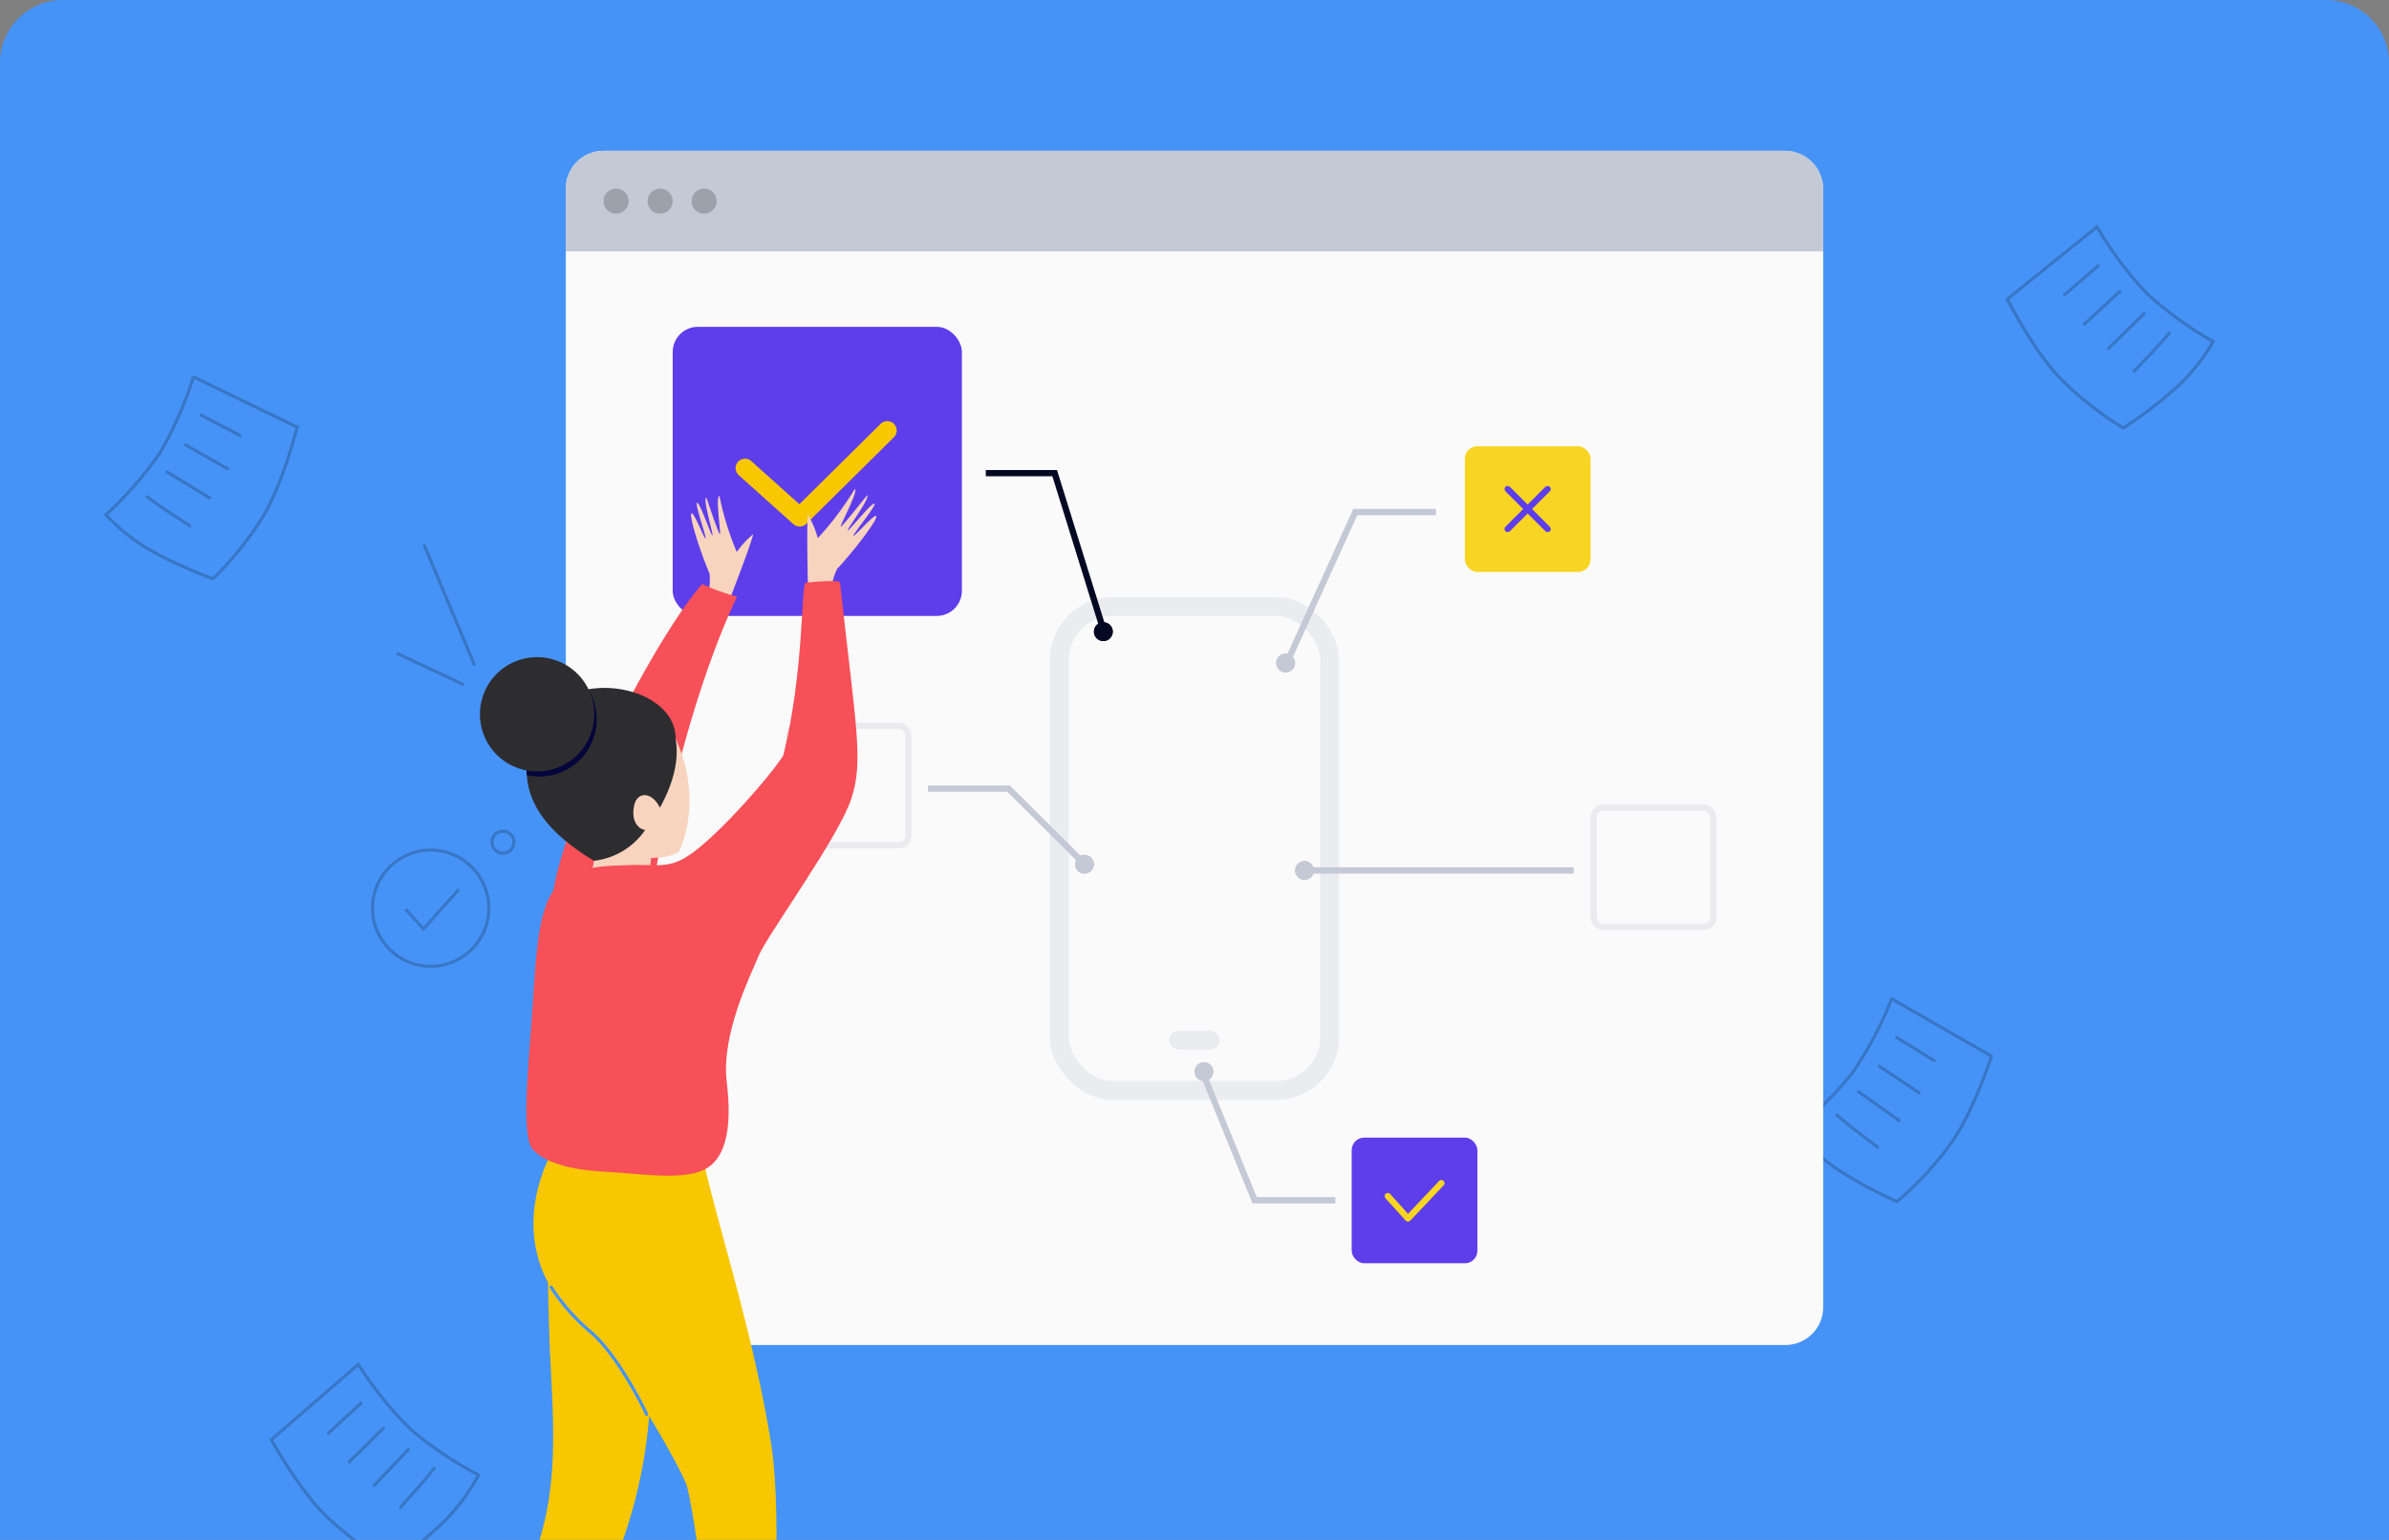<svg xmlns="http://www.w3.org/2000/svg" id="home-card-03" width="380" height="245" viewBox="0 0 380 245">
    <rect x="0" y="0" width="380" height="245" fill="#808080" stroke="none"/>
    <defs>
        <clipPath id="clip-path">
            <path id="패스_9479" d="M10 0h360a10 10 0 0 1 10 10v235H0V10A10 10 0 0 1 10 0z" class="cls-1"/>
        </clipPath>
        <style>
            .cls-1,.cls-13,.cls-15,.cls-17,.cls-5,.cls-6{fill:none}.cls-9{opacity:.2}.cls-5,.cls-6{stroke:#000;stroke-width:.5px}.cls-6{stroke-linecap:round}.cls-8{fill:#c4c9d6}.cls-9{isolation:isolate}.cls-10{fill:#5e3eea}.cls-13{stroke:#c4c9d6}.cls-15{stroke:#030923}.cls-17{stroke:#ebeaef}.cls-20{fill:#f8d3be}.cls-21{fill:#f75058}.cls-22{fill:#2d2d30}.cls-24{fill:#f8c700}.cls-25{fill:#07085b}
        </style>
    </defs>
    <g id="그룹_4876" clip-path="url(#clip-path)">
        <g id="_3">
            <path id="이미지_163" fill="#4693f7" d="M10 0h360a10 10 0 0 1 10 10v235H0V10A10 10 0 0 1 10 0z"/>
            <g id="그룹_4337" opacity="0.2">
                <g id="그룹_4326">
                    <path id="패스_8087" d="M319.282 47.6l14.264-11.5a58.322 58.322 0 0 0 8.024 10.681 59.489 59.489 0 0 0 10.475 7.573 31.51 31.51 0 0 1-5.463 6.942 68.018 68.018 0 0 1-8.849 6.8 52.622 52.622 0 0 1-10.442-8.344c-4.191-4.626-8.009-12.152-8.009-12.152z" class="cls-5"/>
                    <g id="패스_8088">
                        <path id="패스_9445" d="M323.978 49.255l.387-.375 1.64-1.6a.5.5 0 0 1 .694.135l1.636 2.425a.5.5 0 0 1-.135.694l-2.091 2.142a.5.5 0 0 1-.694-.135l-1.572-2.6a.5.5 0 0 1 .135-.686z" class="cls-1"/>
                        <path id="패스_9446" d="M326.291 47.707l-1.577 1.533-.387.375-.033.03-.036.025.014.021 1.551 2.566 2.018-2.068.036-.036.042-.029-1.63-2.416m-.284-.421a.5.5 0 0 1 .694.135l1.634 2.423a.5.5 0 0 1-.134.694l-2.09 2.141a.5.5 0 0 1-.694-.134l-1.572-2.6a.5.5 0 0 1 .135-.694l.387-.375 1.642-1.592z" class="cls-1"/>
                    </g>
                    <g id="패스_8089">
                        <path id="패스_9447" d="M326.94 53.647l.387-.375 1.64-1.6a.5.5 0 0 1 .694.135l1.588 2.354a.5.5 0 0 1-.135.694l-1.937 2.1a.5.5 0 0 1-.694-.135 13.724 13.724 0 0 1-.875-1.151c-.42-.622-.8-1.336-.8-1.336a.5.5 0 0 1 .132-.686z" class="cls-1"/>
                        <path id="패스_9448" d="M329.253 52.1l-1.577 1.533-.387.374-.033.031-.036.024.014.021.012.023c0 .006.376.7.776 1.292a13.242 13.242 0 0 0 .84 1.1l.019.023.009.013 1.856-2.017.04-.043.048-.032-1.582-2.342m-.284-.421a.5.5 0 0 1 .694.135l1.587 2.352a.5.5 0 0 1-.135.694l-1.937 2.1a.5.5 0 0 1-.694-.135 14.017 14.017 0 0 1-.875-1.151c-.42-.622-.8-1.336-.8-1.336a.5.5 0 0 1 .135-.694l.387-.375 1.642-1.593z" class="cls-1"/>
                    </g>
                    <g id="패스_8090">
                        <path id="패스_9449" d="M330.378 58.207l.966-1.027.957-.966c.284-.243.44-.045.694.135a6.317 6.317 0 0 0 1.045.893c.645.444 1.342.987 1.342.987a.5.5 0 0 1-.135.695l-1.5 1.656a.946.946 0 0 1-1.077.229 4.6 4.6 0 0 1-1.081-.644 12.176 12.176 0 0 1-1.345-1.264.5.5 0 0 1 .134-.694z" class="cls-1"/>
                        <path id="패스_9450" d="M332.569 56.655l-.863.871-.962 1.025-.039.042-.041.028a11.3 11.3 0 0 0 1.225 1.147 4.318 4.318 0 0 0 .948.572l.025.008.024.012a.307.307 0 0 0 .371-.046c.035-.024.069-.047.1-.071l.055-.039 1.465-1.616.041-.045.027-.019c-.228-.175-.724-.551-1.188-.87a7.219 7.219 0 0 1-1.1-.929l-.075-.058-.017-.012m-.207-.488c.247-.167.4.016.633.182a6.34 6.34 0 0 0 1.046.893c.646.443 1.343.988 1.343.988a.5.5 0 0 1-.135.694l-1.5 1.655c-.063.042-.131.1-.209.149a.8.8 0 0 1-.869.08 4.54 4.54 0 0 1-1.081-.644 12.193 12.193 0 0 1-1.343-1.261.5.5 0 0 1 .135-.694l.968-1.03.954-.965a.59.59 0 0 1 .062-.047z" class="cls-1"/>
                    </g>
                    <g id="패스_8094">
                        <path id="패스_9451" d="M334.521 61.443l.967-1.07.956-.926c.284-.244.44-.045.694.135l2.583 1.779a.5.5 0 0 1-.135.694l-1.937 2.1c-.229.155-.414.159-.713-.083l-2.385-1.761c-.284-.362-.251-.644-.03-.868z" class="cls-1"/>
                        <path id="패스_9452" d="M336.709 59.889l-.861.834-.954 1.058-.011.012-.01.01a.163.163 0 0 0-.026.03.4.4 0 0 0 .062.123l2.324 1.717.008.007.009.006a.659.659 0 0 0 .093.067l1.876-2.037.039-.043.017-.012-2.42-1.661c-.044-.03-.084-.061-.122-.091l-.019-.014m-.2-.486c.246-.166.4.017.632.183l2.584 1.774a.5.5 0 0 1-.135.694l-1.938 2.1c-.229.155-.413.16-.713-.083l-2.385-1.761c-.284-.364-.253-.647-.028-.868l.966-1.07.955-.926a.776.776 0 0 1 .054-.052z" class="cls-1"/>
                    </g>
                    <path id="패스_8091" d="M328.4 46.874l5.34-4.577" class="cls-6"/>
                    <path id="패스_8092" d="M331.561 51.556l5.624-5.178" class="cls-6"/>
                    <path id="패스_8093" d="M335.383 55.434l5.654-5.53" class="cls-6"/>
                    <path id="패스_8095" d="M339.45 59.058l3.168-3.317c1.3-1.36 2.424-2.721 2.424-2.721" class="cls-6"/>
                </g>
                <g id="그룹_4328">
                    <path id="패스_8087-2" d="M316.775 168.041l-15.886-9.123a58.265 58.265 0 0 1-6.254 11.805 59.423 59.423 0 0 1-9.166 9.118 31.463 31.463 0 0 0 6.485 6 67.955 67.955 0 0 0 9.8 5.33 52.643 52.643 0 0 0 9.01-9.875c3.415-5.223 6.011-13.255 6.011-13.255z" class="cls-5"/>
                    <g id="패스_8088-2">
                        <path id="패스_9453" d="M312.4 170.412l-.441-.31-1.872-1.314a.5.5 0 0 0-.664.242l-1.234 2.646a.5.5 0 0 0 .242.665l2.4 1.788a.5.5 0 0 0 .664-.241l1.146-2.811a.5.5 0 0 0-.241-.665z" class="cls-1"/>
                        <path id="패스_9454" d="M309.87 169.246l-1.232 2.641.046.022.041.03 2.318 1.727 1.133-2.778.01-.022-.041-.019-.036-.026-.44-.31-1.8-1.264m.215-.46l1.869 1.315.441.31a.5.5 0 0 1 .241.664l-1.145 2.812a.5.5 0 0 1-.664.241l-2.4-1.788a.5.5 0 0 1-.242-.665l1.235-2.649a.5.5 0 0 1 .665-.242z" class="cls-1"/>
                    </g>
                    <g id="패스_8089-2">
                        <path id="패스_9455" d="M310.158 175.213l-.44-.31-1.872-1.314a.5.5 0 0 0-.665.242l-.654 1.4-.544 1.167a.5.5 0 0 0 .242.665l2.242 1.773a.5.5 0 0 0 .665-.242 14.053 14.053 0 0 0 .684-1.274c.317-.68.584-1.445.584-1.445a.5.5 0 0 0-.242-.665z" class="cls-1"/>
                        <path id="패스_9456" d="M307.632 174.047l-1.2 2.565.053.024.046.036 2.15 1.7.006-.014.016-.027a13.157 13.157 0 0 0 .656-1.221c.3-.648.562-1.391.564-1.4l.009-.025.011-.022-.04-.019-.037-.026-.44-.309-1.8-1.265m.215-.461l1.871 1.316.44.31a.5.5 0 0 1 .242.665s-.267.765-.584 1.445a14.144 14.144 0 0 1-.684 1.274.5.5 0 0 1-.665.242l-2.242-1.775a.5.5 0 0 1-.241-.665l1.2-2.57a.5.5 0 0 1 .669-.238z" class="cls-1"/>
                    </g>
                    <g id="패스_8090-2">
                        <path id="패스_9457" d="M307.474 180.258l-1.116-.866-1.094-.8c-.319-.2-.441.025-.664.242a6.33 6.33 0 0 1-.894 1.046c-.568.539-1.171 1.185-1.171 1.185a.5.5 0 0 0 .242.664l1.744 1.4a.948.948 0 0 0 1.1.059 4.623 4.623 0 0 0 .968-.806 12.227 12.227 0 0 0 1.128-1.456.5.5 0 0 0-.243-.668z" class="cls-1"/>
                        <path id="패스_9458" d="M305.07 179.064l-.014.015-.067.068a7.033 7.033 0 0 1-.938 1.09c-.408.387-.839.836-1.038 1.046l.03.014.048.037 1.7 1.366.062.033c.033.016.069.035.108.053a.31.31 0 0 0 .375-.013l.019-.013.023-.013a4.291 4.291 0 0 0 .85-.715 11.514 11.514 0 0 0 1.031-1.323l-.046-.022-.044-.035-1.111-.862-.988-.725m.127-.515c.022.011.045.022.07.037l1.092.8 1.116.867a.5.5 0 0 1 .242.664 12.1 12.1 0 0 1-1.128 1.456 4.6 4.6 0 0 1-.968.806.8.8 0 0 1-.871.056c-.084-.04-.16-.083-.228-.115l-1.743-1.4a.5.5 0 0 1-.242-.664s.6-.646 1.171-1.186a6.276 6.276 0 0 0 .894-1.045c.205-.198.326-.401.598-.276z" class="cls-1"/>
                    </g>
                    <g id="패스_8094-2">
                        <path id="패스_9459" d="M303.89 184.1l-1.122-.906-1.089-.765c-.319-.2-.442.025-.665.242l-2.273 2.161a.5.5 0 0 0 .242.664l2.242 1.775c.25.117.434.092.692-.194l2.083-2.112c.221-.405.145-.68-.11-.865z" class="cls-1"/>
                        <path id="패스_9460" d="M301.486 182.907l-.016.017c-.034.035-.069.072-.107.108l-2.131 2.023.019.008.046.036 2.171 1.719a.8.8 0 0 0 .081-.08l.007-.008.008-.007 2.027-2.061a.351.351 0 0 0 .041-.132.117.117 0 0 0-.029-.024l-.012-.009-.012-.01-1.109-.9-.981-.689m.125-.513c.022.01.044.023.069.037l1.088.765 1.122.906c.256.182.332.457.107.861l-2.078 2.114c-.261.286-.444.309-.693.193l-2.242-1.775a.5.5 0 0 1-.242-.664l2.273-2.158c.203-.192.324-.394.592-.264z" class="cls-1"/>
                    </g>
                    <path id="패스_8091-2" d="M307.654 168.753l-5.99-3.685" class="cls-6"/>
                    <path id="패스_8092-2" d="M305.267 173.872l-6.365-4.235" class="cls-6"/>
                    <path id="패스_8093-2" d="M302.1 178.3l-6.449-4.577" class="cls-6"/>
                    <path id="패스_8095-2" d="M298.648 182.515L295 179.737c-1.5-1.14-2.818-2.315-2.818-2.315" class="cls-6"/>
                </g>
                <g id="그룹_4329">
                    <path id="패스_8087-3" d="M43.147 229.073L57 217.087a58.247 58.247 0 0 0 8.392 10.394 59.451 59.451 0 0 0 10.733 7.2 31.493 31.493 0 0 1-5.218 7.128 68.041 68.041 0 0 1-8.6 7.1 52.717 52.717 0 0 1-10.727-7.974c-4.353-4.472-8.433-11.862-8.433-11.862z" class="cls-5"/>
                    <g id="패스_8088-3">
                        <path id="패스_9461" d="M47.9 230.568l.37-.393 1.587-1.647a.5.5 0 0 1 .7.111L52.272 231a.5.5 0 0 1-.111.7l-2.014 2.214a.5.5 0 0 1-.7-.111l-1.659-2.538a.5.5 0 0 1 .112-.697z" class="cls-1"/>
                        <path id="패스_9462" d="M50.155 228.938l-1.524 1.586-.373.388-.031.032-.035.025.015.021 1.639 2.512 1.945-2.137.034-.038.042-.03-1.713-2.357m-.3-.411a.5.5 0 0 1 .7.11L52.271 231a.5.5 0 0 1-.111.7l-2.013 2.213a.5.5 0 0 1-.7-.111l-1.661-2.54a.5.5 0 0 1 .11-.7l.373-.388z" class="cls-1"/>
                    </g>
                    <g id="패스_8089-3">
                        <path id="패스_9463" d="M51.013 234.853l.37-.392 1.586-1.648a.5.5 0 0 1 .7.111l1.667 2.294a.5.5 0 0 1-.111.7l-1.86 2.172a.5.5 0 0 1-.7-.11 14.1 14.1 0 0 1-.916-1.123c-.443-.609-.847-1.3-.847-1.3a.5.5 0 0 1 .111-.7z" class="cls-1"/>
                        <path id="패스_9464" d="M53.269 233.224l-1.524 1.585-.374.388-.031.032-.035.026.014.02.013.023c.006.006.4.684.821 1.264a13.185 13.185 0 0 0 .878 1.074l.02.023.009.012 1.786-2.08.037-.045.047-.034-1.662-2.288m-.3-.411a.5.5 0 0 1 .7.111l1.667 2.294a.5.5 0 0 1-.111.7l-1.862 2.17a.5.5 0 0 1-.7-.111 13.691 13.691 0 0 1-.915-1.12c-.441-.607-.849-1.307-.849-1.307a.5.5 0 0 1 .111-.7l.373-.389z" class="cls-1"/>
                    </g>
                    <g id="패스_8090-3">
                        <path id="패스_9465" d="M54.608 239.291l.93-1.064.916-1c.276-.254.439-.06.7.11a6.34 6.34 0 0 0 1.08.859c.661.421 1.376.94 1.376.94a.5.5 0 0 1-.11.7l-1.444 1.708a.948.948 0 0 1-1.069.268 4.593 4.593 0 0 1-1.1-.606 12.206 12.206 0 0 1-1.386-1.214.5.5 0 0 1 .107-.701z" class="cls-1"/>
                        <path id="패스_9466" d="M56.741 237.66l-.832.9-.925 1.058-.037.043-.041.03a11.474 11.474 0 0 0 1.265 1.1 4.3 4.3 0 0 0 .968.538l.025.008.024.011a.307.307 0 0 0 .37-.059l.1-.074.054-.042 1.407-1.665.039-.047.027-.02c-.234-.167-.743-.526-1.218-.828a7.271 7.271 0 0 1-1.129-.889l-.076-.056-.017-.012m-.224-.481c.24-.174.4 0 .638.161a6.319 6.319 0 0 0 1.077.855c.661.421 1.376.941 1.376.941a.5.5 0 0 1-.111.7l-1.443 1.708c-.06.043-.128.1-.2.154a.8.8 0 0 1-.866.112 4.574 4.574 0 0 1-1.1-.606 12.165 12.165 0 0 1-1.386-1.214.5.5 0 0 1 .111-.7l.929-1.065.92-1 .052-.042z" class="cls-1"/>
                    </g>
                    <g id="패스_8094-3">
                        <path id="패스_9467" d="M58.861 242.381l.929-1.1.919-.962c.276-.253.438-.06.7.111l2.646 1.688a.5.5 0 0 1-.111.7l-1.862 2.17c-.223.163-.408.173-.716-.058l-2.447-1.675c-.297-.362-.275-.646-.058-.874z" class="cls-1"/>
                        <path id="패스_9468" d="M60.992 240.749l-.831.863-.918 1.09-.01.012-.01.012a.129.129 0 0 0-.024.03.377.377 0 0 0 .066.121l2.382 1.635.009.006.008.006a.9.9 0 0 0 .1.064l1.8-2.1.038-.045.017-.012-2.478-1.578q-.066-.045-.123-.087l-.021-.013m-.219-.48c.239-.174.4 0 .638.161l2.642 1.683a.5.5 0 0 1-.11.7l-1.862 2.17c-.224.162-.408.173-.716-.059l-2.444-1.677c-.3-.352-.276-.637-.059-.865l.928-1.1.923-.959c.015-.027.035-.044.054-.058z" class="cls-1"/>
                    </g>
                    <path id="패스_8091-3" d="M52.236 228.031l5.177-4.76" class="cls-6"/>
                    <path id="패스_8092-3" d="M55.556 232.6L61 227.229" class="cls-6"/>
                    <path id="패스_8093-3" d="M59.511 236.342l5.458-5.724" class="cls-6"/>
                    <path id="패스_8095-3" d="M63.7 239.823l3.05-3.422c1.253-1.406 2.324-2.811 2.324-2.811" class="cls-6"/>
                </g>
                <g id="그룹_4327">
                    <path id="패스_8087-4" d="M47.259 67.955l-16.484-7.992a58.187 58.187 0 0 1-5.415 12.212 59.465 59.465 0 0 1-8.508 9.735 31.492 31.492 0 0 0 6.889 5.536 67.853 67.853 0 0 0 10.15 4.633 52.666 52.666 0 0 0 8.3-10.479c3.039-5.451 5.068-13.645 5.068-13.645z" class="cls-5"/>
                    <g id="패스_8088-4">
                        <path id="패스_9469" d="M43.056 70.626l-.461-.279-1.959-1.18a.5.5 0 0 0-.646.287l-1.047 2.726a.5.5 0 0 0 .288.646l2.519 1.617a.5.5 0 0 0 .646-.287l.947-2.884a.5.5 0 0 0-.287-.646z" class="cls-1"/>
                        <path id="패스_9470" d="M40.454 69.639l-1.044 2.72.048.019.043.027 2.432 1.561.937-2.85.008-.023-.042-.016-.038-.023-.461-.279-1.882-1.136m.182-.474l1.957 1.182.461.278a.5.5 0 0 1 .287.646l-.942 2.885a.5.5 0 0 1-.646.287l-2.519-1.617a.5.5 0 0 1-.288-.646l1.048-2.729a.5.5 0 0 1 .646-.287z" class="cls-1"/>
                    </g>
                    <g id="패스_8089-4">
                        <path id="패스_9471" d="M41.158 75.571l-.46-.278-1.96-1.181a.5.5 0 0 0-.646.288l-.554 1.445-.462 1.2a.5.5 0 0 0 .288.646l2.361 1.613a.5.5 0 0 0 .646-.288 14.056 14.056 0 0 0 .594-1.319c.269-.7.481-1.482.481-1.482a.5.5 0 0 0-.288-.646z" class="cls-1"/>
                        <path id="패스_9472" d="M38.557 74.584l-1.014 2.642.054.02.049.033 2.263 1.547.005-.014.014-.028a13.163 13.163 0 0 0 .57-1.264c.256-.667.463-1.427.465-1.434l.007-.025.009-.023-.041-.016L40.9 76l-.461-.278-1.882-1.136m.182-.475l1.961 1.182.46.278a.5.5 0 0 1 .288.646s-.212.782-.481 1.482a14.062 14.062 0 0 1-.594 1.319.5.5 0 0 1-.646.288l-2.361-1.615a.5.5 0 0 1-.287-.646l1.014-2.645a.5.5 0 0 1 .646-.29z" class="cls-1"/>
                    </g>
                    <g id="패스_8090-4">
                        <path id="패스_9473" d="M38.833 80.791L37.659 80l-1.147-.727c-.332-.173-.439.056-.646.288a6.357 6.357 0 0 1-.818 1.1c-.529.578-1.086 1.264-1.086 1.264a.5.5 0 0 0 .287.646l1.838 1.276a.948.948 0 0 0 1.1-.019 4.571 4.571 0 0 0 .908-.871 12.077 12.077 0 0 0 1.025-1.53.5.5 0 0 0-.287-.636z" class="cls-1"/>
                        <path id="패스_9474" d="M36.351 79.767l-.012.017c-.021.024-.041.049-.063.072a6.97 6.97 0 0 1-.86 1.153c-.379.414-.778.892-.961 1.115l.03.012.051.034 1.79 1.244.064.028c.034.014.072.031.112.046a.307.307 0 0 0 .372-.039l.019-.014.022-.015a4.288 4.288 0 0 0 .8-.773 11.32 11.32 0 0 0 .936-1.392l-.047-.018-.047-.031-1.168-.783-1.036-.655m.09-.522c.023.009.046.019.072.032l1.144.722 1.174.787a.5.5 0 0 1 .288.646 12 12 0 0 1-1.025 1.53 4.533 4.533 0 0 1-.908.871.794.794 0 0 1-.865.117c-.087-.033-.166-.071-.236-.1l-1.837-1.27a.5.5 0 0 1-.287-.646s.556-.686 1.085-1.265a6.265 6.265 0 0 0 .819-1.1c.192-.219.298-.43.574-.324z" class="cls-1"/>
                    </g>
                    <g id="패스_8094-4">
                        <path id="패스_9475" d="M35.526 84.873l-1.183-.825-1.14-.687c-.332-.174-.439.055-.646.287l-2.116 2.314a.5.5 0 0 0 .287.646l2.36 1.615c.258.1.44.061.677-.242l1.93-2.252c.192-.42.098-.688-.169-.856z" class="cls-1"/>
                        <path id="패스_9476" d="M33.044 83.851l-.014.018c-.032.038-.064.077-.1.116l-1.986 2.167.02.007.049.033 2.285 1.563a.723.723 0 0 0 .076-.086l.006-.008.008-.008 1.878-2.2a.351.351 0 0 0 .032-.134.125.125 0 0 0-.031-.023l-.013-.008-.012-.009-1.169-.815-1.026-.619m.088-.521a.732.732 0 0 1 .071.033l1.14.687 1.181.825c.269.165.363.433.167.852l-1.925 2.253c-.24.305-.421.34-.678.242l-2.36-1.615a.5.5 0 0 1-.287-.646l2.116-2.31c.189-.209.296-.42.572-.314z" class="cls-1"/>
                    </g>
                    <path id="패스_8091-4" d="M38.209 69.3l-6.232-3.258" class="cls-6"/>
                    <path id="패스_8092-4" d="M36.185 74.574l-6.644-3.78" class="cls-6"/>
                    <path id="패스_8093-4" d="M33.334 79.212L26.581 75.1" class="cls-6"/>
                    <path id="패스_8095-4" d="M30.185 83.658l-3.832-2.517c-1.574-1.032-2.972-2.113-2.972-2.113" class="cls-6"/>
                </g>
                <g id="타원_1005">
                    <circle id="타원_1198" cx="2" cy="2" r="2" class="cls-1" transform="translate(78 132)"/>
                    <circle id="타원_1199" cx="1.75" cy="1.75" r="1.75" class="cls-5" transform="translate(78.25 132.25)"/>
                </g>
                <g id="타원_1023">
                    <circle id="타원_1200" cx="9.5" cy="9.5" r="9.5" class="cls-1" transform="translate(59 135)"/>
                    <circle id="타원_1201" cx="9.25" cy="9.25" r="9.25" class="cls-5" transform="translate(59.25 135.25)"/>
                </g>
                <path id="패스_7977" d="M67.512 86.82l7.922 18.895" class="cls-6"/>
                <path id="패스_7976" d="M63.276 104.013l10.329 4.844" class="cls-6"/>
                <path id="패스_8086" d="M64.5 144.652l2.852 3.137L73 141.5" class="cls-5"/>
            </g>
            <g id="그룹_4338">
                <rect id="사각형_8117" width="200" height="190" fill="#fafafa" rx="6" transform="translate(90 24)"/>
                <path id="사각형_8283" d="M96 24h188a6 6 0 0 1 6 6v10H90V30a6 6 0 0 1 6-6z" class="cls-8"/>
                <circle id="타원_1013" cx="2" cy="2" r="2" class="cls-9" transform="translate(96 30)"/>
                <circle id="타원_1014" cx="2" cy="2" r="2" class="cls-9" transform="translate(103 30)"/>
                <circle id="타원_1015" cx="2" cy="2" r="2" class="cls-9" transform="translate(110 30)"/>
            </g>
            <g id="그룹_4339">
                <rect id="사각형_8299" width="46" height="46" class="cls-10" rx="4" transform="translate(107 52)"/>
                <path id="패스_8075" fill="none" stroke="#f8c700" stroke-linecap="round" stroke-linejoin="round" stroke-width="3px" d="M118.5 74.48l8.7 7.8 13.934-13.78"/>
                <g id="사각형_8293">
                    <rect id="사각형_9284" width="46" height="80" class="cls-1" rx="10" transform="translate(167 95)"/>
                    <rect id="사각형_9285" width="43" height="77" fill="none" stroke="#eaecf0" stroke-width="3px" rx="8.5" transform="translate(168.5 96.5)"/>
                </g>
                <g id="타원_1018">
                    <circle id="타원_1202" cx="1.5" cy="1.5" r="1.5" class="cls-8" transform="translate(203 104)"/>
                    <circle id="타원_1203" cx="1" cy="1" r="1" class="cls-13" transform="translate(203.5 104.5)"/>
                </g>
                <g id="타원_1020">
                    <circle id="타원_1204" cx="1.5" cy="1.5" r="1.5" class="cls-8" transform="translate(190 169)"/>
                    <circle id="타원_1205" cx="1" cy="1" r="1" class="cls-13" transform="translate(190.5 169.5)"/>
                </g>
                <g id="타원_1021">
                    <circle id="타원_1206" cx="1.5" cy="1.5" r="1.5" class="cls-8" transform="translate(206 137)"/>
                    <circle id="타원_1207" cx="1" cy="1" r="1" class="cls-13" transform="translate(206.5 137.5)"/>
                </g>
                <g id="타원_1022">
                    <circle id="타원_1208" cx="1.5" cy="1.5" r="1.5" class="cls-8" transform="translate(171 136)"/>
                    <circle id="타원_1209" cx="1" cy="1" r="1" class="cls-13" transform="translate(171.5 136.5)"/>
                </g>
                <g id="타원_1019">
                    <circle id="타원_1210" cx="1.5" cy="1.5" r="1.5" fill="#030923" transform="translate(174 99)"/>
                    <circle id="타원_1211" cx="1" cy="1" r="1" class="cls-15" transform="translate(174.5 99.5)"/>
                </g>
                <path id="패스_8076" d="M204.742 105.324l10.823-23.844H228.4" class="cls-13"/>
                <path id="패스_8080" d="M191.224 170.48l8.341 20.489H212.4" class="cls-13"/>
                <path id="패스_8082" d="M207.224 138.5h43.1" class="cls-13"/>
                <path id="패스_8083" d="M172.588 137.575l-12.153-12.095H147.6" class="cls-13"/>
                <path id="패스_8077" d="M175.439 99.992l-7.676-24.711h-10.957" class="cls-15"/>
                <rect id="사각형_8294" width="20" height="20" fill="#f8d523" rx="2" transform="translate(233 71)"/>
                <rect id="사각형_8295" width="20" height="20" class="cls-10" rx="2" transform="translate(215 181)"/>
                <g id="사각형_8296">
                    <rect id="사각형_9287" width="19" height="19" class="cls-17" rx="1.5" transform="translate(253.5 128.5)"/>
                </g>
                <g id="사각형_8297">
                    <rect id="사각형_9289" width="19" height="19" class="cls-17" rx="1.5" transform="translate(125.5 115.5)"/>
                </g>
                <rect id="사각형_8290" width="1.001" height="10" class="cls-10" rx=".5" transform="rotate(-45 213.474 -249.715)"/>
                <rect id="사각형_8291" width="10" height="1.001" class="cls-10" rx=".5" transform="rotate(-45 221.153 -246.534)"/>
                <path id="패스_8081" fill="none" stroke="#f8d523" stroke-linecap="round" stroke-linejoin="round" d="M220.75 190.308l3.208 3.561 5.309-5.619"/>
                <g id="사각형_8298">
                    <path id="패스_9477" d="M187.5 164h5a1.5 1.5 0 0 1 1.5 1.5 1.5 1.5 0 0 1-1.5 1.5h-5a1.5 1.5 0 0 1-1.5-1.5 1.5 1.5 0 0 1 1.5-1.5z" class="cls-1"/>
                    <path id="패스_9478" fill="none" stroke="#eaecf0" stroke-width="2px" d="M187.5 165h5a.5.5 0 0 1 .5.5.5.5 0 0 1-.5.5h-5a.5.5 0 0 1-.5-.5.5.5 0 0 1 .5-.5z"/>
                </g>
            </g>
            <g id="그룹_4340">
                <path id="패스_8062" d="M116.119 95.23c1.36-3.518 3.432-9.016 3.683-10.231a13.661 13.661 0 0 0-2.605 2.837 46.475 46.475 0 0 1-2.756-8.914c-.672-.009.259 6.034.071 6.083s-2.156-5.856-2.156-5.856c-.61.27 1.175 5.992.966 6.056s-2.107-5.635-2.482-5.18c-.266.323 1.615 5.655 1.381 5.655s-1.973-4.587-2.267-3.948 1.475 6.211 2.9 9.5a9.294 9.294 0 0 1-.116 2.78c.568 1.138 3.381 1.218 3.381 1.218z" class="cls-20"/>
                <path id="패스_8063" d="M128.513 93.3c-.092-3.953-.184-10.111 0-11.4a14.353 14.353 0 0 1 1.563 3.723 48.764 48.764 0 0 0 5.883-7.814c.666.23-2.4 5.86-2.229 5.975s4.205-5.01 4.205-5.01c.506.483-3.286 5.492-3.1 5.63s4.078-4.81 4.287-4.228c.148.413-3.6 5-3.369 5.088s3.574-3.824 3.638-3.089-3.66 5.6-6.234 8.339a9.725 9.725 0 0 0-.872 2.783c-.969.928-3.772.003-3.772.003z" class="cls-20"/>
                <path id="패스_8064" d="M88.087 141.312c2.751-14.8 17.441-41.658 23.634-48.389a32.463 32.463 0 0 0 5.523 2.014c-7.806 16.341-12.79 40.7-13.127 45.608-2.637 6.444-17.493 8.637-16.03.767z" class="cls-21"/>
                <path id="패스_8065" d="M103.6 136.348a16.327 16.327 0 0 0 0 4.775 34.149 34.149 0 0 1-10.07-.383 26.093 26.093 0 0 0 1.093-4.68c3.8-.92 8.977.288 8.977.288z" class="cls-20"/>
                <path id="패스_8066" d="M103.7 112.083c6.115 6.272 7.5 16.456 4.3 23.4-2.95 2.163-11.527.232-11.527.232 2.609-9.437 7.227-23.632 7.227-23.632z" class="cls-20"/>
                <path id="패스_8067" d="M84.794 116.8c3.8-11.392 22.845-8.285 22.67.806.636 3.451-.524 7.366-2.5 10.9-1.256-2.551-3.54-2.6-4.063-.458-.546 2.241.376 3.81 1.724 4.01a11.49 11.49 0 0 1-8.148 4.9c-11.292-6.809-11.911-13.475-9.683-20.158z" class="cls-22"/>
                <path id="패스_8068" fill="#04053b" d="M94.907 114.463a9.052 9.052 0 0 0-1.36-4.783 10.7 10.7 0 0 0-8.754 7.124 16.978 16.978 0 0 0-1 6.522 9.089 9.089 0 0 0 11.114-8.863z"/>
                <path id="패스_8069" d="M94.524 113.645a9.092 9.092 0 1 1-9.094-9.09 9.092 9.092 0 0 1 9.094 9.09z" class="cls-22"/>
                <path id="패스_8070" d="M103.628 216.191c0 16.571-2.953 35.227-22.133 59.47-5.591 2.047-6.182-4.088-6.182-4.088 11.12-27 13.662-29.221 12.358-52.62-.732-13.13-.46-23.322-.46-23.322 11.277 3.68 16.417 20.56 16.417 20.56z" class="cls-24"/>
                <path id="패스_8071" d="M75.313 271.57l-4.092 5.916a1.253 1.253 0 0 0 .322 1.742l13.312 9.223a1.42 1.42 0 0 0 2.111-1.725l-5.473-11.069s-4.139 1.01-6.181-4.088z" class="cls-25"/>
                <path id="패스_8072" d="M111.836 184.35c1.975 9.46 8.056 27.889 10.817 45.34 2.365 14.941-.921 49.483-.921 49.483a4.35 4.35 0 0 1-7.411 0c-2.072-27.848-4.326-39.816-5.016-42.578s-11.9-21.864-15.848-25.087c-9.929-8.055-10.39-18.784-5.786-28.034 16.8-.965 24.165.876 24.165.876z" class="cls-24"/>
                <path id="패스_8073" d="M114.321 279.173l-.15 7.192a1.253 1.253 0 0 0 1.23 1.276l16.191.35a1.42 1.42 0 0 0 .81-2.6l-10.674-6.218s-2.892 3.126-7.408 0z" class="cls-25"/>
                <path id="패스_8074" d="M99.37 137.669c6.069-.329 7.326 1.266 12.927-3.721s11.622-12.428 12.313-13.809c3.222-13.119 2.8-25.938 3.486-27.434 2.531-.23 5.408-.46 5.523 0 2.532 23.13 3.769 28.228 1.812 34.327s-13.469 21.876-14.734 24.983-6.022 12.467-5.1 20.138-.237 12.563-3.92 14.1-9.889.478-15.566.171-9.511-1.534-11.354-3.524-.767-12.581-.153-21.174.762-15.95 3.356-19.946c2.784-4.293 9.11-3.978 11.41-4.106z" class="cls-21"/>
                <path id="패스_8084" fill="none" stroke="#4693f7" stroke-linecap="round" stroke-width="0.5px" d="M87.661 204.8a32.793 32.793 0 0 0 6.432 7.244c4.543 3.981 8.774 12.986 8.774 12.986"/>
            </g>
        </g>
    </g>
</svg>
